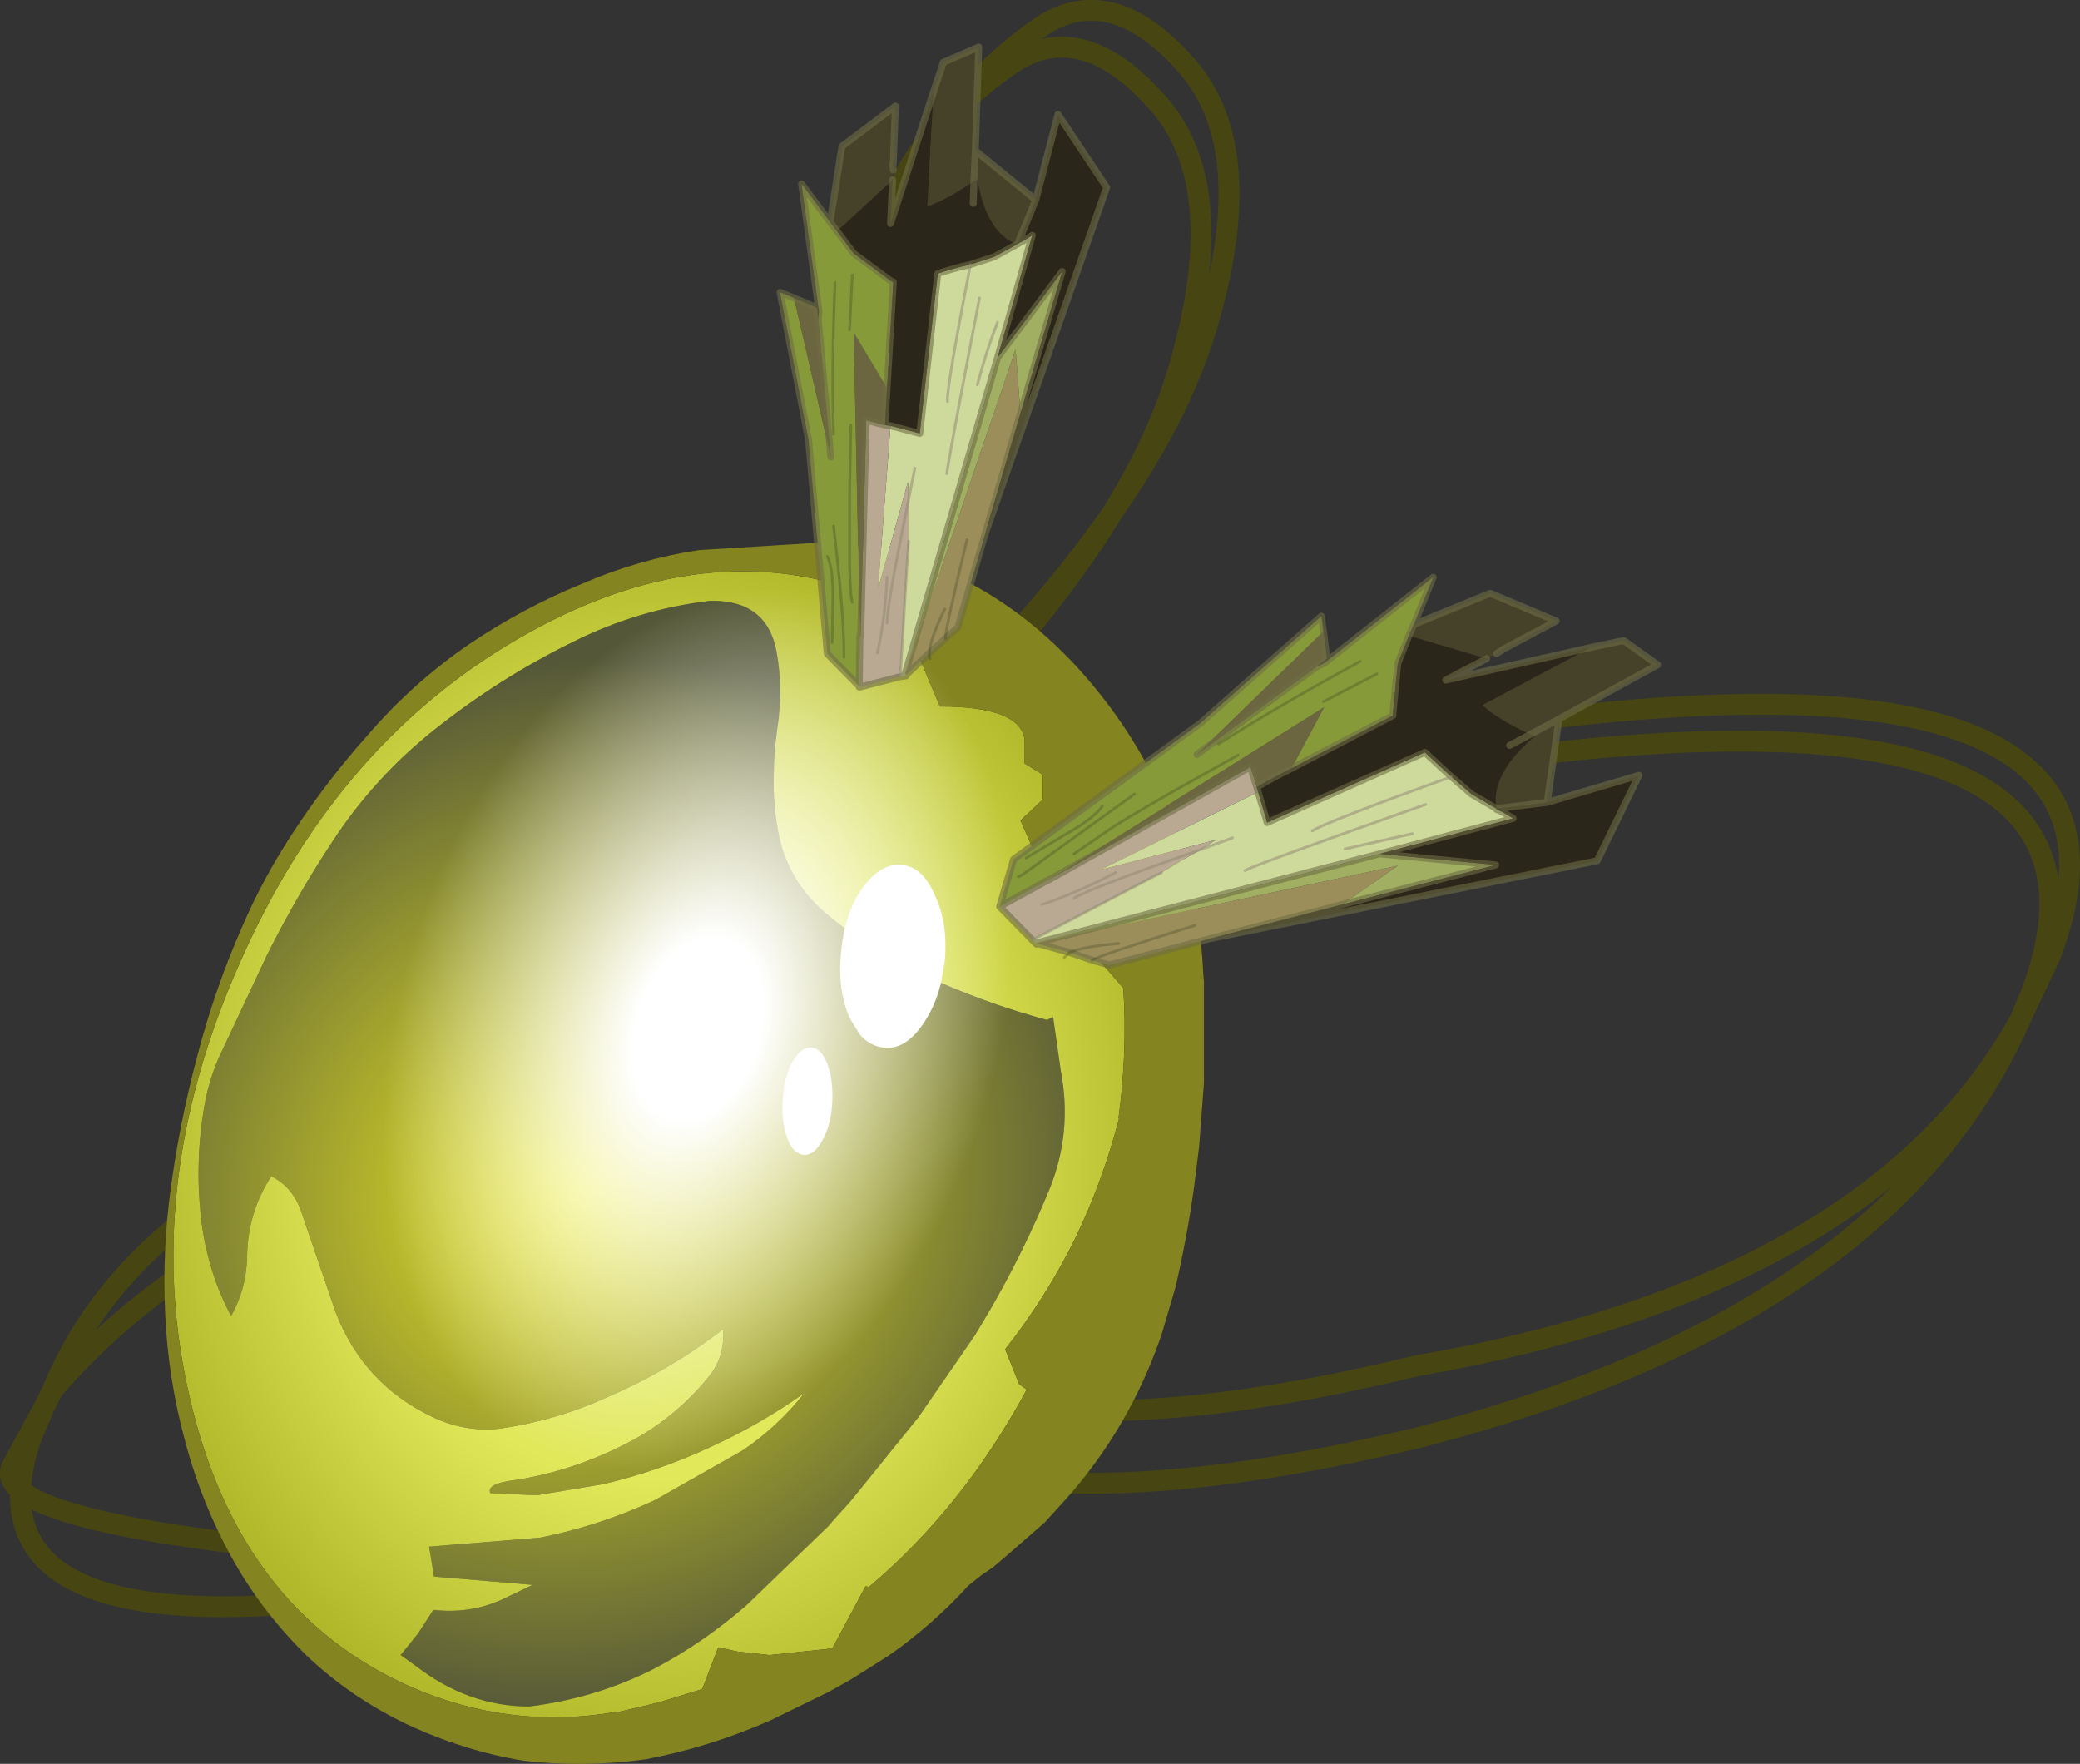 <svg viewBox="0 0 149.67 126.91" xmlns="http://www.w3.org/2000/svg" xmlns:xlink="http://www.w3.org/1999/xlink"><rect x="0" y="0" width="149.67" height="126.91" fill="#333333" stroke="none"/><use transform="translate(-.02 -.017)" width="149.7" height="126.95" xlink:href="#a"/><defs><radialGradient id="b" cx="0" cy="0" r="819.2" gradientTransform="matrix(.058 -.044 .042 .054 175 171)" gradientUnits="userSpaceOnUse"><stop stop-color="#eceb24" offset="0"/><stop stop-color="#555838" offset=".667"/></radialGradient><radialGradient id="c" cx="0" cy="0" r="819.2" gradientTransform="matrix(.061 0 0 .07 179.85 167.8)" gradientUnits="userSpaceOnUse"><stop stop-color="#e1e859" offset=".42"/><stop stop-color="#adb425" offset=".788"/></radialGradient><radialGradient id="d" cx="0" cy="0" r="819.2" gradientTransform="matrix(.028 .011 -.015 .043 183.4 159.5)" gradientUnits="userSpaceOnUse"><stop stop-color="#fff" offset=".18"/><stop stop-color="#fff" stop-opacity="0" offset=".871"/></radialGradient><g id="a"><path d="M66.15 12.85q.45-2 1.5-3.7l-1.4 1.7q-1.55 2.05-2.1 4.65m3.5-6.35q2.55-2.85 5.55-4.8 4.9-2.9 10.2 3.15 5.25 6.05 1.45 19-1.45 5-4.75 10.35 4.75-6.8 6.65-13 3.95-12.95-1.25-19Q80.25-1.2 75.3 1.7q-3.85 2.5-7 6.5l-.65.95m-7.35 86.6Q57.1 92.7 55.8 88q-3.5-12.8 1.75-23.7-7 11.95-1.4 30.35 1.1 3.55 3.5 6.1l1.6 1.45q10.7 8.35 40.45 1.35 34.2-8.65 43.7-30.2-10.65 19.25-43.5 24.95-29.75 7.2-40.65-1.7l-.95-.85m19.8-58.9Q75 44.25 66.55 52.3q-5.95 5.65-9 12 2.8-4.9 7.45-9.35 9.9-9.55 15.1-18.1M109.2 52q47.3-6.2 38.3 16.9l-2.1 4.45.75-1.8q8.75-23.1-38.45-16.9" fill="none" stroke="#474612" stroke-linecap="round" stroke-linejoin="round" stroke-width="1.5"/><path d="m38.45 75.9 7.05-.35.85.05q11.15.65 13.85 8.95 2.85 8.95-.65 16.75 4.75-8.6.25-21.4-3.5-9.9-21.35-7.7m7.05 3.35q-4.95.65-10.95 2.25-24.5 6.85-30.75 22.25Q13.9 88.2 34.55 81.5q6.5-1.75 11.8-2.4m4 34 3.05-3.15q4.1-4.15 6.15-8.65-1.9 3.5-5.15 6.75-2.2 2.2-4.05 4.35M3.8 100.05l-.55 1.1-.9 2.1q-.8 2.2-.85 4 3.95 3.3 30 5.15m-1.05 1.9Q1 118.95 1.5 107.25q-1.1-.9-.55-1.85l2.3-4.25" fill="none" stroke="#474612" stroke-linecap="round" stroke-linejoin="round" stroke-width="1.5"/><path d="M174.4 131.65q4.7-2.35 9.85-2.95 4.1-.1 4.8 3.65.5 2.75.05 5.55-.25 1.75-.25 3.5-.05 1.9.3 3.8.6 3.5 3.35 5.9 3.65 3.1 8.2 5l.1.05q3.8 1.65 7.7 2.7l.45-.2.55 3.85q.85 4.4-.8 8.5-1.85 4.5-4.25 8.65l-1.1 1.85-4.1 5.95-4.85 6-1.35 1.5-.25.3-5.9 5.7q-3.1 2.7-6.6 4.55-4.2 2.15-9.05 2.75-4.4 0-8.2-2.95l-1.05-.75 1.25-1.55 1.1-1.7q2.65.3 4.95-.75l2.2-1.05-7.1-.6-.35-2.15 8-.65q4.25-.85 8.25-2.7l6.35-3.6q2.5-1.7 4.4-4.1-3.25 2.3-6.8 3.9-3.65 1.7-7.65 2.65l-4.8.8-3.35-.15q-.3-.7 1.85-.95 4.1-.65 7.9-2.6 3.4-1.7 5.95-4.8 1.2-1.45 1.05-3.45-3.8 2.95-8.35 4.9-3.6 1.65-7.65 2.25-2.55.3-4.95-.85-4.9-2.35-6.9-7.45l-2.45-7.15q-.6-1.9-2.2-2.7-1.7 2.55-1.75 5.8-.05 2.3-1.15 4.25-1.6-3-2.1-6.55-.55-4.2.15-8.4.3-1.85 1.05-3.6l3.5-7.45q2.25-4.5 5-8.6 2.95-4.35 7.05-7.6 4.65-3.7 9.95-6.3" fill="url(#b)" fill-rule="evenodd" transform="translate(-133.15 -85.45)"/><path d="m206.9 140.4 1.3.8v1.8l-1.6 1.5 1.5 3.4h2.5l.9 1.3v1.1l-1.4 1.1v2.2l2.2 1 1.3 1.5.4.45q.3 4.65-.35 9.4h.05l-.1.35q-1.15 4.3-3.05 8.25-1.8 3.65-4.25 6.95l-.8 1.05 1 2.5.55.4q-4.6 8.5-11.35 14.2l-.25-.05-2.35 4.4-.3.1-4.25.45-2.3-.25-1.4-.3-1.15 3-3.1.95-2.1.5-.85.2h-.2q-7.65 1.3-14.8-1.85-12.25-5.45-15.8-20.65-3.6-15.2 3.55-31.35 7.1-16.2 20.8-23.8 13.65-7.6 25.9-2.15l.7.3 3 7.15q5.8 0 6.1 2.4v1.7m-32.5-8.75q-5.3 2.6-9.95 6.3-4.1 3.25-7.05 7.6-2.75 4.1-5 8.6l-3.5 7.45q-.75 1.75-1.05 3.6-.7 4.2-.15 8.4.5 3.55 2.1 6.55 1.1-1.95 1.15-4.25.05-3.25 1.75-5.8 1.6.8 2.2 2.7l2.45 7.15q2 5.1 6.9 7.45 2.4 1.15 4.95.85 4.05-.6 7.65-2.25 4.55-1.95 8.35-4.9.15 2-1.05 3.45-2.55 3.1-5.95 4.8-3.8 1.95-7.9 2.6-2.15.25-1.85.95l3.35.15 4.8-.8q4-.95 7.65-2.65 3.55-1.6 6.8-3.9-1.9 2.4-4.4 4.1l-6.35 3.6q-4 1.85-8.25 2.7l-8 .65.35 2.15 7.1.6-2.2 1.05q-2.3 1.05-4.95.75l-1.1 1.7-1.25 1.55 1.05.75q3.8 2.95 8.2 2.95 4.85-.6 9.05-2.75 3.5-1.85 6.6-4.55l5.9-5.7.25-.3 1.35-1.5 4.85-6 4.1-5.95 1.1-1.85q2.4-4.15 4.25-8.65 1.65-4.1.8-8.5l-.55-3.85-.45.2q-3.9-1.05-7.7-2.7l-.1-.05q-4.55-1.9-8.2-5-2.75-2.4-3.35-5.9-.35-1.9-.3-3.8 0-1.75.25-3.5.45-2.8-.05-5.55-.7-3.75-4.8-3.65-5.15.6-9.85 2.95" fill="url(#c)" fill-rule="evenodd" transform="translate(-133.15 -85.45)"/><path d="M206.9 140.4v-1.7q-.3-2.4-6.1-2.4l-3-7.15-.7-.3q-12.25-5.45-25.9 2.15-13.7 7.6-20.8 23.8-7.15 16.15-3.55 31.35 3.55 15.2 15.8 20.65 7.15 3.15 14.8 1.85h.2l.85-.2 2.1-.5 3.1-.95 1.15-3 1.4.3 2.3.25 4.25-.45.3-.1 2.35-4.4.25.05q6.75-5.7 11.35-14.2l-.55-.4-1-2.5.8-1.05q2.45-3.3 4.25-6.95 1.9-3.95 3.05-8.25l.1-.35h-.05q.65-4.75.35-9.4l-.4-.45-1.3-1.5-2.2-1v-2.2l1.4-1.1v-1.1l-.9-1.3h-2.5l-1.5-3.4 1.6-1.5v-1.8l-1.3-.8m3.85-6.85q4.85 5.35 7.1 11.85 1.65 4.75 1.9 10.1l.05.6v7.3l-.35 4.6-.35 2.8q-.5 3.65-1.35 7.3l-1 3.4q-2.3 6.7-6.9 11.85l-1.5 1.65-2.75 2.4-1 .85-.75.5-1 .8q-2.6 2.85-5.75 5.05l-2.7 1.7-1.6.9-4.2 2.05q-4.45 1.95-9 2.8-4.4.6-8.75.1-4.25-.7-8.35-2.6-4-1.9-7.15-4.85-3.15-3.05-5.3-6.8-2.35-4.15-3.55-8.7-1.25-4.55-1.45-9.3-.2-4.45.4-8.9.65-4.8 1.9-9.5 1.25-4.8 3.2-9.25 1.6-3.75 3.95-7.25 2.25-3.4 5.05-6.55 3.3-3.85 7.4-6.65 3.85-2.6 8.15-4.35 4.05-1.75 8.35-2.4l8.85-.55q4.4.25 8.5 1.9 5.5 2.3 9.95 7.15" fill="#848420" fill-rule="evenodd" transform="translate(-133.15 -85.45)"/><path d="M163.3 190.1q-9.5-7.05-10.4-20.95-.85-13.9 7.5-26.55 8.3-12.7 20.9-16.65 12.65-3.95 22.2 3.1 9.5 7 10.4 20.9t-7.4 26.6q-8.35 12.6-21 16.55-12.65 4-22.2-3" fill="url(#d)" fill-rule="evenodd" transform="translate(-133.15 -85.45)"/><path d="m201.15 154.65-.25 1.45q-.4 1.75-1.35 3.1-1.25 1.8-2.75 1.65-1.05-.1-1.8-1l-.7-1.15q-.9-2.1-.6-4.8.25-2.7 1.5-4.5 1.3-1.85 2.85-1.7 1.5.1 2.4 2.2.95 2 .7 4.75M189.8 167.3q-.45-1.25-.3-2.8.1-1.6.7-2.65.65-1.1 1.4-1 .7.05 1.15 1.3.4 1.15.3 2.75t-.75 2.7q-.6 1.05-1.35.95t-1.15-1.25" fill="#fff" fill-rule="evenodd" transform="translate(-133.15 -85.45)"/><path d="m207.45 153.1.25.25.05-.05.05.05v-.05l24.65-6.4 9.6-2.55-.75-.45-.45-.2v-.05l-1.8-1.05-1.45-1.25-1.9-1.75-11.35 5.05-.65-2.2-11.35 5.6 8.3-2.15-1.1.7q-1.5.85-2.8 1.65l-.6.3-8.7 4.55m14.4-7.35-2.3.85 2.3-.85m5.75-.5q.75-.55 10-3.9-9.25 3.35-10 3.9m7.2.2-4.85 1.1 4.85-1.1m.95-2.1q-12.05 4.25-13 4.75.95-.5 13-4.75" fill="#ceda9c" fill-rule="evenodd" transform="translate(-133.15 -85.45)"/><path d="m207.8 153.35-.05-.05v.1l.05-.05m-2.7-2.65.05.05-.05-.05m31-11.05-.15-.15v.05l.15.1" fill="#cdcca9" fill-rule="evenodd" transform="translate(-133.15 -85.45)"/><path d="m207.8 153.35 2.35.65 1.6.55 1.25.35 7.25-1.9 9.5-2.45 4-2.8-25.95 5.55v.05m5.85 0q-2.7.25-3.5.65.8-.4 3.5-.65m5.5-1.3q-6.7 2.1-7.4 2.5.7-.4 7.4-2.5" fill="#9c8e5a" fill-rule="evenodd" transform="translate(-133.15 -85.45)"/><path d="m207.45 153.1 8.7-4.55.6-.3q1.3-.8 2.8-1.65l1.1-.7-8.3 2.15 11.35-5.6-.1-.35-.45-1.45-14.65 8.2.15-.1-3.55 1.95.05.05 2.3 2.35m3-3q.95-.65 9.1-3.5-8.15 2.85-9.1 3.5m3-1.85q-2.9 1.5-5.3 2.3 2.4-.8 5.3-2.3" fill="#b9a993" fill-rule="evenodd" transform="translate(-133.15 -85.45)"/><path d="m228.65 132.85-.25-1.95-9.1 8.85 8.6-6.3.75-.6m-20 15.9-.15.1 14.65-8.2.45 1.45q1.2-.7 2.5-1.35l2.35-4.4-19.8 12.4" fill="#6b663f" fill-rule="evenodd" transform="translate(-133.15 -85.45)"/><path d="m234.9 130.4 1.4-3.4-7.8 6.15-.6.3-8.6 6.3 9.1-8.85-.15-1.1-8.7 7.7-13.45 9.8-1 3.4 3.55-1.95 19.8-12.4-2.35 4.4 7.3-3.8v-.15l.35-3.6.8-2 .35-.8m-20.1 12.2-8.05 5.8-.3.15.3-.15 8.05-5.8m7.45-2.8-4.65 2.6q-4 2.3-4.6 2.75l-2.55 1.75 2.55-1.75q.6-.45 4.6-2.75l4.65-2.6m-9.75 3.65q-.6.9-2.75 2.1L207 147.2l2.75-1.65q2.15-1.2 2.75-2.1m19.75-9.5-3.85 2 3.85-2m-1.2-.9q-6.15 3.35-10.2 5.95 4.05-2.6 10.2-5.95" fill="#879a3a" fill-rule="evenodd" transform="translate(-133.15 -85.45)"/><path d="m207.8 153.3 25.95-5.55-4 2.8 11.05-2.85-8.35-.8-24.65 6.4" fill="#a0af61" fill-rule="evenodd" transform="translate(-133.15 -85.45)"/><path d="m220.25 153 27.85-5.6 3-6.15-6.6 1.95-3.65.45v.05l.45.2.75.45-9.6 2.55 8.35.8-11.05 2.85-9.5 2.45m27.4-20.95-10.45 2.35 2.95-1.55-5.6-1.65-.8 2-.35 3.6v.15l-7.3 3.8q-1.3.65-2.5 1.35l.1.35.65 2.2 11.35-5.05 1.9 1.75 1.45 1.25 1.8 1.05q-.45-2.45 2.75-5.2l-.3-.15q-2.4-1.1-3.45-2.1l7.8-4.15m-6.35 11.85-.45-.25.45.25m-5.2-4.25-.15-.1v-.05l.15.15m5.7-.55 1.5-.8-1.5.8" fill="#2b261a" fill-rule="evenodd" transform="translate(-133.15 -85.45)"/><path d="m244.5 143.2.85-6 7.1-3.9-2.45-1.75-2.35.5-7.8 4.15q1.05 1 3.45 2.1l.3.15q-3.2 2.75-2.75 5.2v.05-.05l3.65-.45m-4.35-10.35.7-.35.4-.25.05-.05q1.95-1.05 3.85-2.05l-4.75-2-5.5 2.25-.35.8 5.6 1.65m5.2 4.35-2.05 1.1 2.05-1.1" fill="#454229" fill-rule="evenodd" transform="translate(-133.15 -85.45)"/><path d="m74.6 67.85-.05.05-.25-.25m.35.25-.05-.05v.1m.05-.05 2.35.65 1.6.55 1.25.35 7.25-1.9 27.85-5.6 3-6.15-6.6 1.95.85-6 7.1-3.9-2.45-1.75-2.35.5-10.45 2.35L107 47.4m.7-.35.4-.25m.05-.05q1.95-1.05 3.85-2.05l-4.75-2-5.5 2.25 1.4-3.4-7.8 6.15.15-.3-.25-1.95-.15-1.1-8.7 7.7-13.45 9.8-1 3.4.05.05 2.3 2.35M72 65.3l-.05-.05 3.55-1.95m-.15.1L90 55.2l.45 1.45.1.35.65 2.2 11.35-5.05 1.9 1.75 1.45 1.25 1.8 1.05v.05l.45.2.75.45-9.6 2.55-24.65 6.4M96.6 65.1l-9.5 2.45m14.3-21.8-.8 2-.35 3.6v.15l-7.3 3.8q-1.3.65-2.5 1.35m4.3-8.65.6-.3m-.6.3.75-.6m12.2 10.8.45.25m2-5.6 2.05-1.1M96.6 65.1l11.05-2.85-8.35-.8m12.05-3.7-3.65.45m-21.55-3.9 8.6-6.3m7-3.05-.35.8m8.75 7.1-1.5.8" fill="none" stroke="#6f6d44" stroke-linecap="round" stroke-linejoin="round" stroke-opacity=".592" stroke-width=".5"/><path d="m77 68.55-.4.35m-3.3-5.8.3-.15 8.05-5.8m-7.8 4.6 2.75-1.65q2.15-1.2 2.75-2.1m-2.05 3.45 2.55-1.75q.6-.45 4.6-2.75l4.65-2.6m6.15-3.85 3.85-2M78.6 69.1q.7-.4 7.4-2.5m-9 1.95q.8-.4 3.5-.65m7.2-14.35q4.05-2.6 10.2-5.95" fill="none" stroke="#33381d" stroke-linecap="round" stroke-linejoin="round" stroke-opacity=".271" stroke-width=".2"/><path d="M74.3 67.65 83 63.1l.6-.3m2.8-1.65 2.3-.85m-2.3.85q-8.15 2.85-9.1 3.5m-2.3.45q2.4-.8 5.3-2.3m24.15-6.9q-9.25 3.35-10 3.9m-4.85 2.85q.95-.5 13-4.75m-5.8 3.2 4.85-1.1" fill="none" stroke="#938975" stroke-linecap="round" stroke-linejoin="round" stroke-opacity=".533" stroke-width=".2"/><path d="m198.4 134-.1-.05 6.65-22.75 2.5-8.8-.65.4q-.25.1-.45.25l-1.65.9q-.9.3-1.7.55-1.15.25-2.35.65l-1.3 11.5-2.1-.55-.9 11.75 2.15-7.7.05 1.25v3l-.05.65-.55 9.1.4-.05-.05-.05.1-.05m.6-14.85-.45 2.25.45-2.25m2.35-4.8q-.1-.85 1.65-9.85-1.75 9-1.65 9.85m2.3-7.45q-2.25 11.7-2.35 12.65.1-.95 2.35-12.65m1.3 1.75q-.85 2.2-1.45 4.5.6-2.3 1.45-4.5" fill="#ceda9c" fill-rule="evenodd" transform="translate(-133.15 -85.45)"/><path d="M198.3 134.05h.1V134l-.1.05m-3.3.8v.05h.05l-.05-.05m5.85-30-.1.1.1-.1" fill="#cdcca9" fill-rule="evenodd" transform="translate(-133.15 -85.45)"/><path d="m198.4 134 1.65-1.55 1.15-1.05.9-.8 1.95-6.7 2.55-8.7-.35-4.6-7.95 23.35.1.05m4.35-9.7q-1.55 6.4-1.55 7.1 0-.7 1.55-7.1m-1.6 5q-1.1 2.25-1.1 3.15 0-.9 1.1-3.15" fill="#9c8e5a" fill-rule="evenodd" transform="translate(-133.15 -85.45)"/><path d="m197.95 134.15.55-9.1.05-.65v-3l-.05-1.25-2.15 7.7.9-11.75-.4-.05-1.35-.35-.4 15.6-.05-.15-.05 3.7.05.05 2.9-.75m-.95-3.85q-.05-1.05 1.55-8.9-1.6 7.85-1.55 8.9m0-3.3q-.15 3.1-.7 5.45.55-2.35.7-5.45" fill="#b9a993" fill-rule="evenodd" transform="translate(-133.15 -85.45)"/><path d="m191.95 107.6-1.65-.7 2.65 11.45-.9-9.9-.1-.85m3.1 23.55.05.15.4-15.6 1.35.35.15-2.65-2.4-4 .45 21.75" fill="#6b663f" fill-rule="evenodd" transform="translate(-133.15 -85.45)"/><path d="m192.9 101.45-2.05-2.75 1.25 9.15-.05.6.9 9.9-2.65-11.45-1-.4 2.05 10.6 1.35 15.4 2.3 2.35.05-3.7-.45-21.75 2.4 4 .45-7.65-.15-.05-2.7-2-1.2-1.6-.5-.65m-.2 24.05q.45.95.4 3.2l-.05 3 .05-3q.05-2.25-.4-3.2m1.7-9.45-.1 4.9v5q.05 2.45.2 2.85-.15-.4-.2-2.85v-5l.1-4.9m-1.25 7.25q.75 6.4.75 9.2v.25-.25q0-2.8-.75-9.2m1.35-18.05-.2 3.95.2-3.95m-1.25.55q-.25 6.45-.1 10.9-.15-4.45.1-10.9" fill="#879a3a" fill-rule="evenodd" transform="translate(-133.15 -85.45)"/><path d="m198.3 133.95 7.95-23.35.35 4.6 3-10.2-4.65 6.2-6.65 22.75" fill="#a0af61" fill-rule="evenodd" transform="translate(-133.15 -85.45)"/><path d="m204.05 123.9 8.75-24.95-3.5-5.25-1.6 6.15-1.3 3.15-.05.05q.2-.15.45-.25l.65-.4-2.5 8.8 4.65-6.2-3 10.2-2.55 8.7m-3.7-31.85-3.1 9.5.15-3.15-4 3.7 1.2 1.6 2.7 2 .15.05-.45 7.65-.15 2.65.4.05 2.1.55 1.3-11.5q1.2-.4 2.35-.65.8-.25 1.7-.55l1.65-.9q-2.2-.85-2.85-4.7l-.25.15q-2.05 1.4-3.35 1.8l.45-8.25m6.45 10.75-.4.2.4-.2m-5.95 2.05-.1.1.1-.1m2.35-4.75.05-1.6-.05 1.6" fill="#2b261a" fill-rule="evenodd" transform="translate(-133.15 -85.45)"/><path d="m207.7 99.85-4.35-3.55.25-7.45-2.55 1.1-.7 2.1-.45 8.25q1.3-.4 3.35-1.8l.25-.15q.65 3.85 2.85 4.7l.05-.05-.05.05.05-.05 1.3-3.15m-10.3-1.45.05-.7-.05-.45.05-.05.15-4.1-3.85 2.9-.85 5.45.5.65 4-3.7m5.95-2.1-.1 2.2.1-2.2" fill="#454229" fill-rule="evenodd" transform="translate(-133.15 -85.45)"/><path d="M65.15 48.6h.1m0-.05L66.9 47l1.15-1.05.9-.8 1.95-6.7 8.75-24.95-3.5-5.25-1.6 6.15-4.35-3.55.25-7.45-2.55 1.1-.7 2.1-3.1 9.5.15-3.15m1 35.6-.1.05.05.05-.4.05m-.5-36.45-.05-.45m.05-.05.15-4.1-3.85 2.9-.85 5.45-2.05-2.75 1.25 9.15-.15-.25-1.65-.7-1-.4 2.05 10.6 1.35 15.4 2.3 2.35v.05h.05l2.9-.75m-2.9.75-.05-.05.05-3.7m.05.15.4-15.6 1.35.35.4.05 2.1.55 1.3-11.5q1.2-.4 2.35-.65.8-.25 1.7-.55l1.65-.9q.2-.15.45-.25l.65-.4-2.5 8.8-6.65 22.75m8.3-18.75-2.55 8.7M58.9 23l-.1-.85m.1.85.05-.6m1.3-5.75 1.2 1.6 2.7 2 .15.05-.45 7.65-.15 2.65m9.55-13.05-.05.05.05-.05.4-.2m-3.55-4.3.1-2.2m3.25 18.9 3-10.2-4.65 6.2m2.75-11.35-1.3 3.15M59.8 32.9l-.9-9.9m.85-7 .5.65m9.85-3.6-.05 1.6" fill="none" stroke="#6f6d44" stroke-linecap="round" stroke-linejoin="round" stroke-opacity=".592" stroke-width=".5"/><path d="M66.9 47q-.05.3.05.4m-6.2-.1v-.25q0-2.8-.75-9.2m1.35 5.5q-.15-.4-.2-2.85v-5l.1-4.9M59.9 46.25l.05-3q.05-2.25-.4-3.2m1.6-16.3.2-3.95M60 31.25q-.15-4.45.1-10.9M66.9 47q0-.9 1.1-3.15m.05 2.1q0-.7 1.55-7.1" fill="none" stroke="#33381d" stroke-linecap="round" stroke-linejoin="round" stroke-opacity=".271" stroke-width=".2"/><path d="m64.8 48.7.55-9.1.05-.65m0-3 .45-2.25m-.45 2.25q-1.6 7.85-1.55 8.9m-.7 2.15q.55-2.35.7-5.45m6-22.5q-1.75 9-1.65 9.85m2.15-1.2q.6-2.3 1.45-4.5m-3.65 10.9q.1-.95 2.35-12.65" fill="none" stroke="#938975" stroke-linecap="round" stroke-linejoin="round" stroke-opacity=".533" stroke-width=".2"/></g></defs></svg>